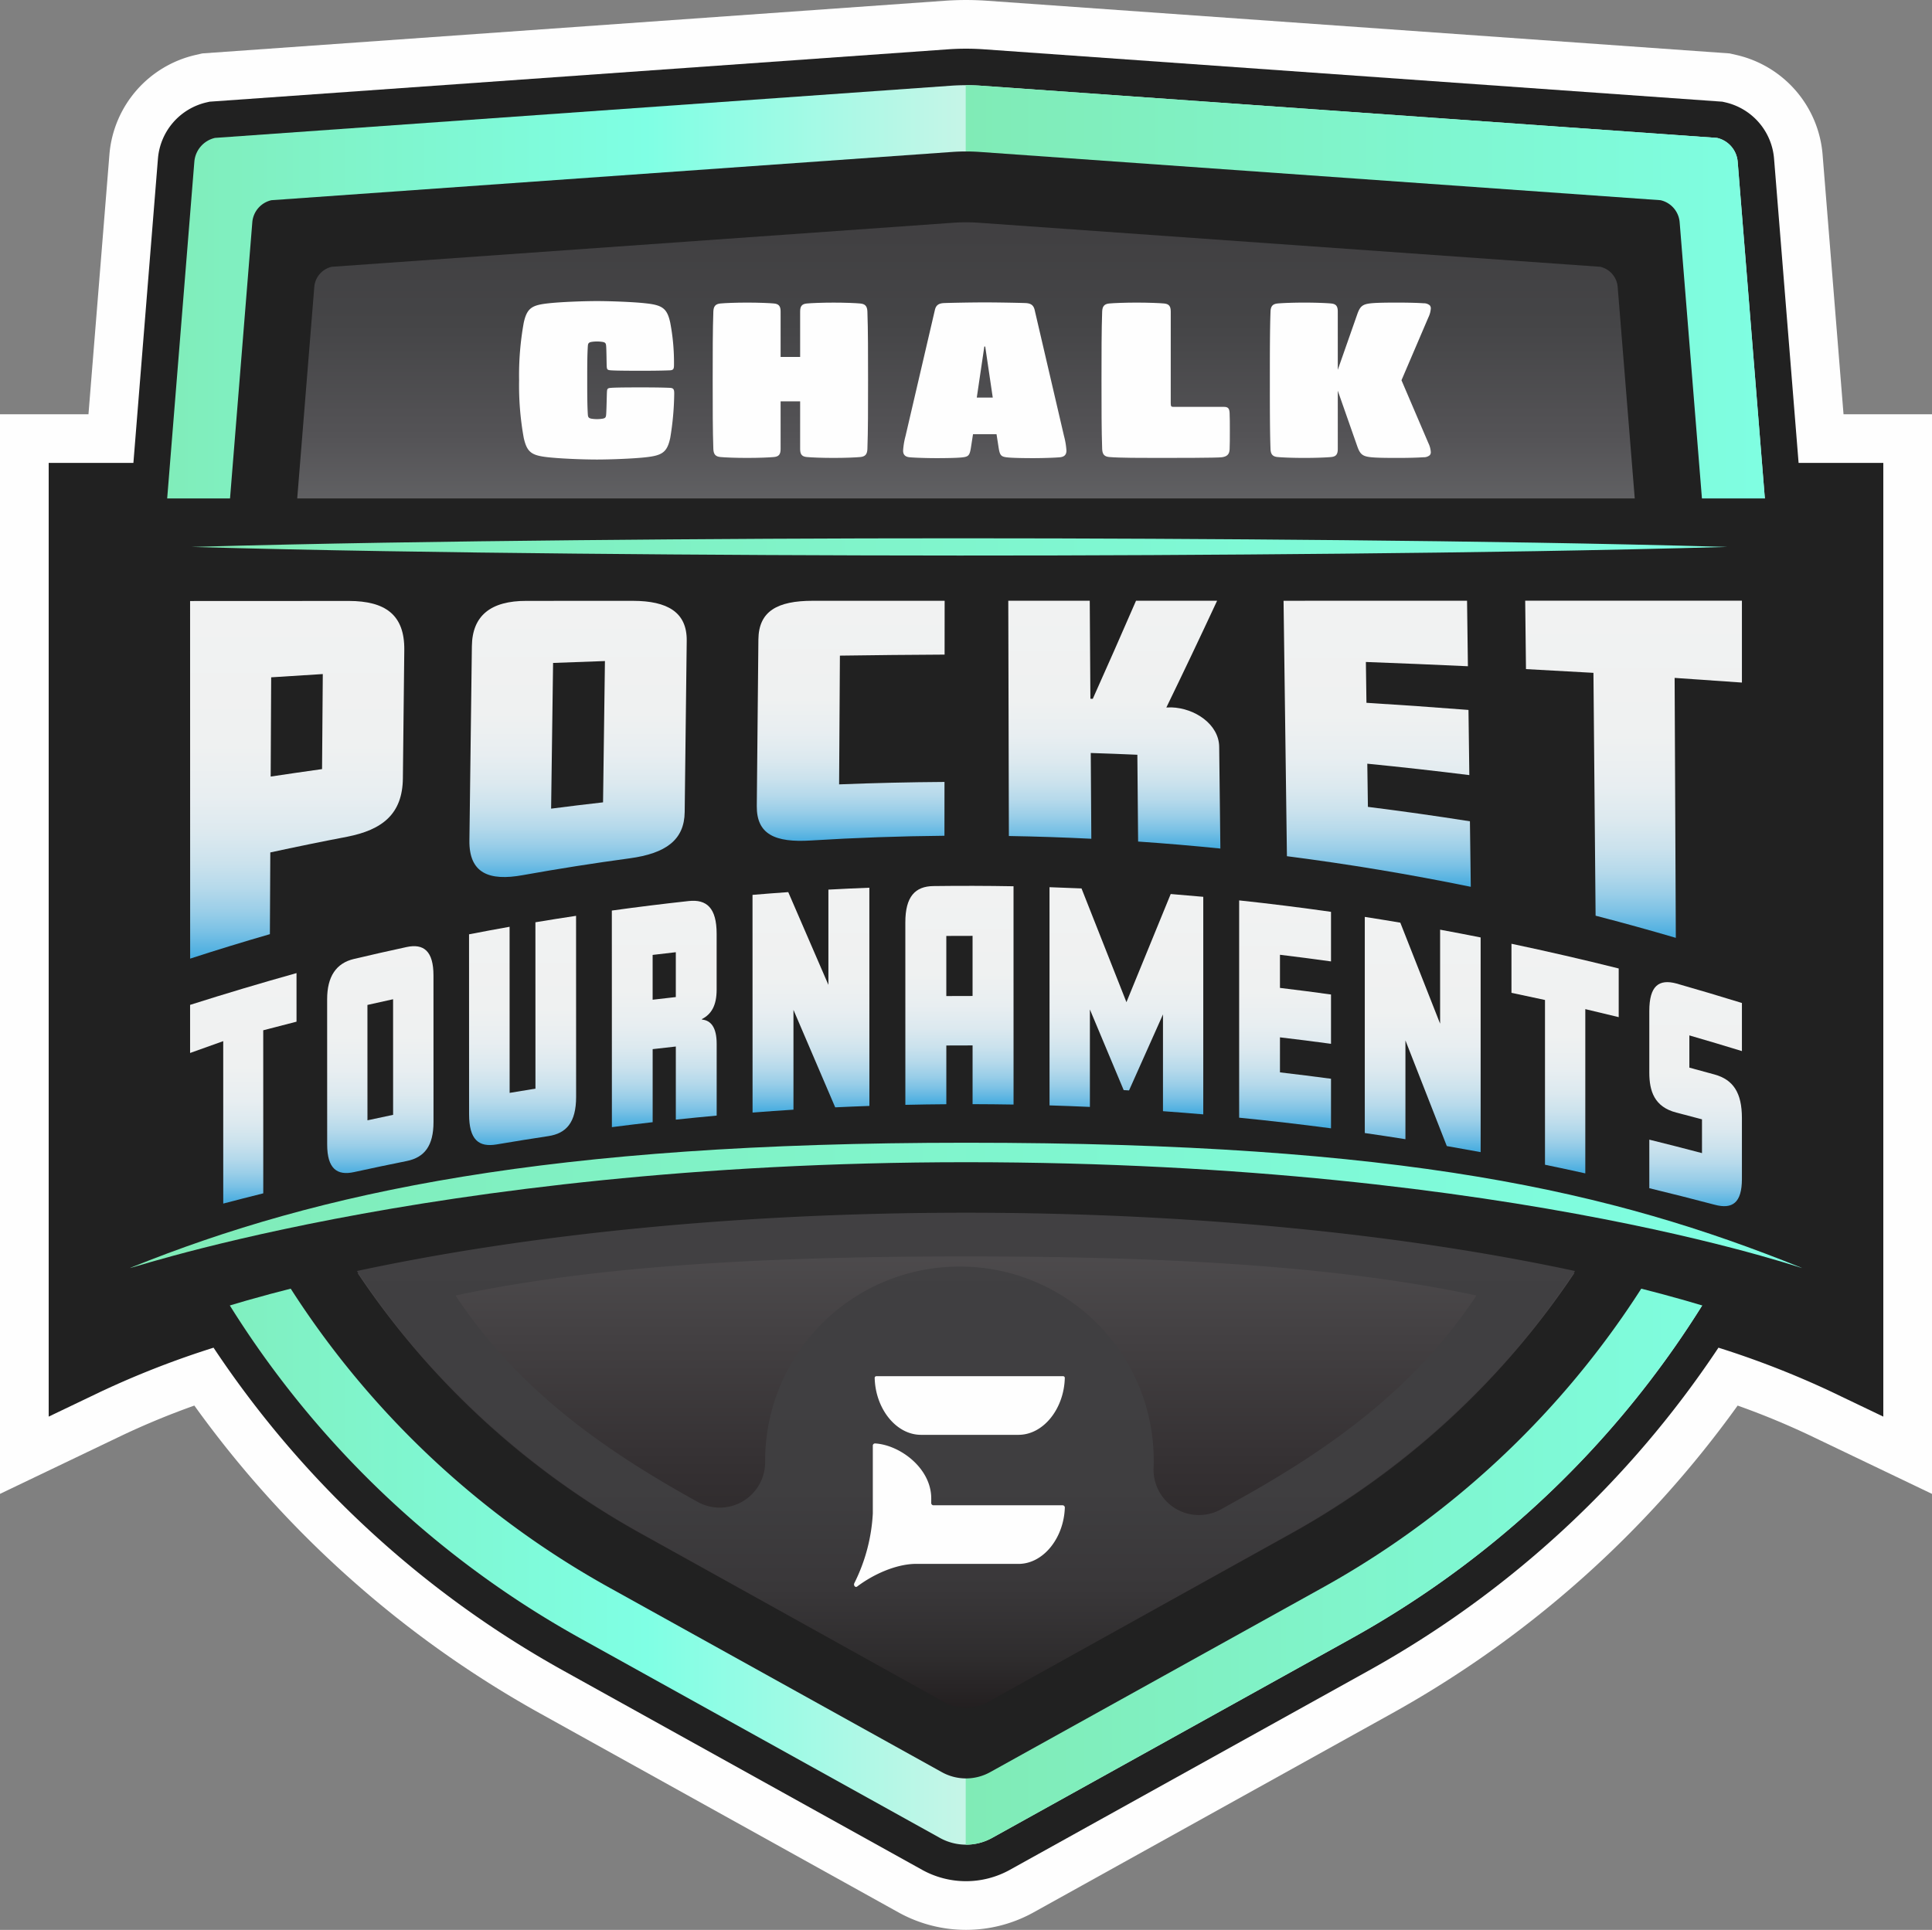 <svg xmlns="http://www.w3.org/2000/svg" xmlns:xlink="http://www.w3.org/1999/xlink" width="409.839" height="409.485" viewBox="0 0 409.839 409.485">
  <rect x="0" y="0" width="409.839" height="409.485" fill="#808080" stroke="none"/>
  <defs>
    <linearGradient id="linear-gradient" y1="0.5" x2="1" y2="0.5" gradientUnits="objectBoundingBox">
      <stop offset="0" stop-color="#80ebb6"/>
      <stop offset="0.311" stop-color="#7fffe4"/>
      <stop offset="0.498" stop-color="#c5f5e7"/>
    </linearGradient>
    <linearGradient id="linear-gradient-2" y1="0.5" x2="1" y2="0.5" gradientUnits="objectBoundingBox">
      <stop offset="0" stop-color="#80ebb6"/>
      <stop offset="1" stop-color="#7fffe4"/>
    </linearGradient>
    <linearGradient id="linear-gradient-3" x1="0.5" y1="0.01" x2="0.5" y2="0.964" gradientUnits="objectBoundingBox">
      <stop offset="0" stop-color="#414042"/>
      <stop offset="0.063" stop-color="#454547"/>
      <stop offset="0.141" stop-color="#545356"/>
      <stop offset="0.226" stop-color="#6b6c6e"/>
      <stop offset="0.315" stop-color="#8c8e91"/>
      <stop offset="0.331" stop-color="#939598"/>
      <stop offset="0.601" stop-color="#605f61"/>
      <stop offset="0.868" stop-color="#343032"/>
      <stop offset="1" stop-color="#231f20"/>
    </linearGradient>
    <linearGradient id="linear-gradient-4" x1="0.5" x2="0.5" y2="1" gradientUnits="objectBoundingBox">
      <stop offset="0" stop-color="#f1f2f2"/>
      <stop offset="0.402" stop-color="#eff1f1"/>
      <stop offset="0.547" stop-color="#e8eef1"/>
      <stop offset="0.651" stop-color="#dce9ef"/>
      <stop offset="0.734" stop-color="#cbe2ed"/>
      <stop offset="0.806" stop-color="#b5d9eb"/>
      <stop offset="0.869" stop-color="#9acee8"/>
      <stop offset="0.926" stop-color="#7ac1e5"/>
      <stop offset="0.977" stop-color="#55b2e1"/>
      <stop offset="1" stop-color="#43abdf"/>
    </linearGradient>
    <linearGradient id="linear-gradient-23" x1="0.5" x2="0.5" y2="1" gradientUnits="objectBoundingBox">
      <stop offset="0" stop-color="#414042"/>
      <stop offset="0.559" stop-color="#3f3e40"/>
      <stop offset="0.76" stop-color="#393739"/>
      <stop offset="0.903" stop-color="#2e2c2d"/>
      <stop offset="1" stop-color="#231f20"/>
    </linearGradient>
  </defs>
  <g id="Group_365" data-name="Group 365" transform="translate(1930.72 -1062.838)">
    <path id="Path_1077" data-name="Path 1077" d="M-1725.8,1472.323a29.586,29.586,0,0,1-14.33-3.711l-76.185-42.312a224.523,224.523,0,0,1-73.176-65.225,164.575,164.575,0,0,0-15.329,6.33l-25.9,12.406V1150.743h18.767l4.449-55.181a23.64,23.64,0,0,1,18.335-21.077l1.372-.315L-1730.315,1063c1.495-.106,3.014-.16,4.514-.16s3.02.054,4.515.16l157.482,11.172,1.372.315a23.64,23.64,0,0,1,18.335,21.077l4.449,55.181h18.767v229.068l-25.9-12.406a164.585,164.585,0,0,0-15.329-6.33,224.522,224.522,0,0,1-73.177,65.225l-76.185,42.312A29.581,29.581,0,0,1-1725.8,1472.323Z" transform="translate(0 0)" fill="#fefefe"/>
    <path id="Path_1078" data-name="Path 1078" d="M-1706.83,1480.963a19.211,19.211,0,0,1-9.306-2.41l-76.185-42.307a213.586,213.586,0,0,1-74.129-68.484,191.744,191.744,0,0,0-23.871,9.31l-11.1,5.316V1180.032h17.969l5.21-64.607a13.355,13.355,0,0,1,10.362-11.905l.588-.135,156.68-11.114c1.253-.089,2.525-.134,3.781-.134s2.529.045,3.782.134l156.679,11.114.588.135a13.355,13.355,0,0,1,10.362,11.905l5.21,64.607h17.97v202.356l-11.1-5.316a191.725,191.725,0,0,0-23.871-9.31,213.59,213.59,0,0,1-74.129,68.484l-76.185,42.307A19.208,19.208,0,0,1-1706.83,1480.963Z" transform="translate(-18.97 -18.97)" fill="#212121"/>
    <path id="Path_1079" data-name="Path 1079" d="M-1595.593,1443.706l-76.185,42.3a11.416,11.416,0,0,1-11.076,0l-76.185-42.3a204.863,204.863,0,0,1-94.173-111.893,48.041,48.041,0,0,1-2.445-19.829l14.65-181.662a5.66,5.66,0,0,1,4.382-5.027l156.078-11.07a45.744,45.744,0,0,1,6.465,0l156.078,11.07a5.66,5.66,0,0,1,4.381,5.027l14.65,181.662a48.037,48.037,0,0,1-2.444,19.829A204.862,204.862,0,0,1-1595.593,1443.706Z" transform="translate(-48.484 -33.197)" fill="url(#linear-gradient)"/>
    <path id="Path_1080" data-name="Path 1080" d="M-1173.7,1331.811a204.865,204.865,0,0,1-94.172,111.894l-76.187,42.3a11.407,11.407,0,0,1-5.6,1.432V1114.109q1.651,0,3.3.116l156.079,11.07a5.656,5.656,0,0,1,4.383,5.026l14.65,181.66A48.035,48.035,0,0,1-1173.7,1331.811Z" transform="translate(-376.202 -33.195)" fill="url(#linear-gradient-2)"/>
    <path id="Path_1081" data-name="Path 1081" d="M-1577.1,1458.762l-70.46,39.116a10.557,10.557,0,0,1-10.244,0l-70.459-39.116a189.44,189.44,0,0,1-87.1-103.464,44.417,44.417,0,0,1-2.261-18.335l13.549-167.977a5.233,5.233,0,0,1,4.052-4.649l144.349-10.236a42.2,42.2,0,0,1,5.979,0l144.349,10.236a5.233,5.233,0,0,1,4.052,4.649l13.549,167.977A44.412,44.412,0,0,1-1490,1355.3,189.44,189.44,0,0,1-1577.1,1458.762Z" transform="translate(-73.12 -59.019)" fill="#212121"/>
    <path id="Path_1082" data-name="Path 1082" d="M-1557.33,1474.855l-64.34,35.711a9.643,9.643,0,0,1-9.354,0l-64.34-35.711A172.955,172.955,0,0,1-1774.9,1380.4a40.543,40.543,0,0,1-2.065-16.739l12.372-153.351a4.779,4.779,0,0,1,3.7-4.243l131.813-9.344a38.512,38.512,0,0,1,5.459,0l131.813,9.344a4.778,4.778,0,0,1,3.7,4.243l12.372,153.351a40.545,40.545,0,0,1-2.064,16.739A172.955,172.955,0,0,1-1557.33,1474.855Z" transform="translate(-99.453 -86.62)" fill="url(#linear-gradient-3)"/>
    <path id="Path_1083" data-name="Path 1083" d="M-1505.76,1364v182.765c-38.416-18.441-107.722-30.751-186.843-30.751s-148.427,12.31-186.843,30.751V1364Z" transform="translate(-33.197 -195.406)" fill="#212121"/>
    <g id="Group_360" data-name="Group 360" transform="translate(-1890.396 1190.289)">
      <path id="Path_1084" data-name="Path 1084" d="M-1799.416,1496.377q.043-8.671.087-17.342,8.112-1.761,16.265-3.325c7.57-1.475,11.777-4.876,11.859-12.395q.15-13.622.3-27.242c.083-7.511-4.079-10.374-11.714-10.4q-16.862.007-33.724.016.007,37.94.013,75.878Q-1807.906,1498.828-1799.416,1496.377Zm.272-54.5q5.473-.359,10.951-.691-.079,10.083-.156,20.167-5.457.761-10.9,1.583Q-1799.2,1452.4-1799.143,1441.873Z" transform="translate(1816.344 -1425.614)" fill="url(#linear-gradient-4)"/>
      <path id="Path_1085" data-name="Path 1085" d="M-1636.923,1483.809q11.289-2.025,22.639-3.561c7.679-1.044,11.6-3.906,11.669-9.826q.216-18.177.432-36.354c.07-6.042-4.095-8.441-11.393-8.454l-22.567.007c-7.634-.025-11.534,3.15-11.615,9.6q-.261,20.628-.524,41.256C-1648.37,1483.391-1644.141,1485.132-1636.923,1483.809Zm6.391-45.02q5.5-.215,11-.4-.2,14.99-.4,29.981-5.515.624-11.017,1.337Q-1630.741,1454.248-1630.533,1438.789Z" transform="translate(1707.535 -1425.577)" fill="url(#linear-gradient-4)"/>
      <path id="Path_1086" data-name="Path 1086" d="M-1463.823,1476.434q14.123-.874,28.27-1,0-5.71.01-11.419-11.18.075-22.354.516.083-13.658.168-27.316,11.1-.164,22.209-.219,0-5.71.01-11.419l-27.937,0c-7.634-.008-11.513,2.255-11.572,8.219q-.17,17.663-.34,35.326C-1475.417,1475.1-1471.544,1476.929-1463.823,1476.434Z" transform="translate(1595.575 -1425.552)" fill="url(#linear-gradient-4)"/>
      <path id="Path_1087" data-name="Path 1087" d="M-1289.4,1448.181l-1.095.025q5.407-11.13,10.766-22.65l-17.2,0q-4.565,10.519-9.172,20.806l-.506-.01q-.069-10.4-.137-20.795l-17.282,0q.063,24.958.126,49.917,8.748.148,17.49.584-.06-9.1-.121-18.2,4.944.158,9.886.375.079,9.208.16,18.416,8.734.6,17.449,1.484-.125-10.792-.251-21.584C-1279.337,1451.792-1284.429,1448.345-1289.4,1448.181Z" transform="translate(1497.591 -1425.538)" fill="url(#linear-gradient-4)"/>
      <path id="Path_1088" data-name="Path 1088" d="M-1118.69,1486.238q-.091-6.952-.181-13.9-10.8-1.7-21.641-3.061-.064-4.579-.128-9.159,10.839,1.072,21.642,2.418-.09-6.913-.18-13.827-10.809-.843-21.643-1.514-.061-4.331-.121-8.662,10.828.4,21.643.907-.091-6.952-.181-13.9l-38.926.005q.358,27.1.716,54.2Q-1138.105,1482.262-1118.69,1486.238Z" transform="translate(1390.365 -1425.525)" fill="url(#linear-gradient-4)"/>
      <path id="Path_1089" data-name="Path 1089" d="M-998.538,1440.82q.228,25.764.457,51.53,8.537,2.208,17.017,4.7-.126-27.58-.252-55.158,7.141.473,14.274.991l0-17.379-45.973.009q.083,7.256.167,14.513Q-1005.692,1440.4-998.538,1440.82Z" transform="translate(1296.234 -1425.506)" fill="url(#linear-gradient-4)"/>
      <path id="Path_1090" data-name="Path 1090" d="M-1793.767,1649.647q-11.327,3.17-22.576,6.744,0,5.1,0,10.206,3.509-1.274,7.028-2.513,0,17.234.006,34.468,4.24-1.113,8.489-2.172,0-17.3-.007-34.6,3.526-.933,7.062-1.826Q-1793.766,1654.8-1793.767,1649.647Z" transform="translate(1816.344 -1570.625)" fill="url(#linear-gradient-4)"/>
      <path id="Path_1091" data-name="Path 1091" d="M-1717.025,1633.628q-5.6,1.211-11.175,2.528c-3.774.894-5.677,3.742-5.677,8.54q0,15.42.007,30.839c0,5.139,2.114,6.629,5.681,5.847q5.579-1.221,11.175-2.347c3.785-.758,5.7-3.225,5.7-8.294q0-15.544-.008-31.088C-1711.32,1634.473-1713.405,1632.845-1717.025,1633.628Zm-8.3,36.764q0-12.24-.006-24.479,2.72-.617,5.442-1.211,0,12.263.006,24.527Q-1722.608,1669.8-1725.328,1670.392Z" transform="translate(1762.951 -1560.133)" fill="url(#linear-gradient-4)"/>
      <path id="Path_1092" data-name="Path 1092" d="M-1634.422,1616.523q.005,17.648.01,35.3-2.74.435-5.479.9,0-17.621-.01-35.244-4.3.765-8.6,1.6.006,19.09.01,38.181c0,5.423,2.045,7.046,5.847,6.4q5.472-.93,10.956-1.76c3.808-.576,5.9-2.873,5.9-8.33q-.006-19.208-.01-38.414Q-1630.112,1615.8-1634.422,1616.523Z" transform="translate(1707.676 -1548.284)" fill="url(#linear-gradient-4)"/>
      <path id="Path_1093" data-name="Path 1093" d="M-1543.452,1631.335v-.115c1.933-1,3.112-2.785,3.111-6.25q0-5.92,0-11.839c0-5.484-2.107-7.366-5.933-6.95q-8.157.889-16.3,2.019.006,22.978.012,45.957,4.321-.557,8.647-1.052,0-7.75,0-15.5,2.459-.289,4.916-.556,0,7.757,0,15.513,4.331-.459,8.664-.854,0-7.624,0-15.246C-1540.338,1633-1541.56,1631.493-1543.452,1631.335Zm-10.467-4.217q0-4.754,0-9.507,2.457-.3,4.916-.573,0,4.758,0,9.516Q-1551.462,1626.825-1553.919,1627.118Z" transform="translate(1652.04 -1542.447)" fill="url(#linear-gradient-4)"/>
      <path id="Path_1094" data-name="Path 1094" d="M-1461.828,1598.668q0,10.1,0,20.21-4.261-9.88-8.517-19.68-3.792.266-7.581.585,0,23.1.011,46.191,4.336-.34,8.676-.615,0-10.589,0-21.18,4.427,10.3,8.855,20.686,3.625-.175,7.252-.3,0-23.149-.009-46.3Q-1457.484,1598.431-1461.828,1598.668Z" transform="translate(1597.234 -1537.358)" fill="url(#linear-gradient-4)"/>
      <path id="Path_1095" data-name="Path 1095" d="M-1380.032,1597.188c-3.839.053-5.948,2.2-5.946,7.7q0,19.361.006,38.721,4.345-.1,8.69-.13,0-6.233,0-12.464,2.784-.022,5.569-.016,0,6.233,0,12.465,4.347.01,8.691.084,0-23.159-.006-46.318Q-1371.53,1597.076-1380.032,1597.188Zm2.746,23.336q0-6.376,0-12.755,2.783-.022,5.569-.015,0,6.377,0,12.754Q-1374.5,1620.5-1377.286,1620.524Z" transform="translate(1537.705 -1536.631)" fill="url(#linear-gradient-4)"/>
      <path id="Path_1096" data-name="Path 1096" d="M-1273.521,1599.4q-4.693,11.42-9.392,22.945-4.761-12.1-9.529-24.131-3.394-.153-6.789-.264,0,23.153.006,46.3,4.28.131,8.56.323,0-10.339,0-20.678,3.585,8.536,7.167,17.109l1.138.067q3.6-8.091,7.2-16.124,0,10.266,0,20.532,4.275.306,8.546.675,0-23.081,0-46.161Q-1270.069,1599.68-1273.521,1599.4Z" transform="translate(1481.542 -1537.156)" fill="url(#linear-gradient-4)"/>
      <path id="Path_1097" data-name="Path 1097" d="M-1176.467,1642.4q0-3.716,0-7.432,5.419.635,10.829,1.373,0-5.232,0-10.464-5.41-.749-10.829-1.4,0-3.516,0-7.03,5.421.654,10.829,1.411,0-5.26,0-10.521-9.731-1.385-19.486-2.428,0,23.053,0,46.107,9.756.97,19.486,2.257,0-5.26,0-10.52Q-1171.047,1643.034-1176.467,1642.4Z" transform="translate(1407.664 -1542.313)" fill="url(#linear-gradient-4)"/>
      <path id="Path_1098" data-name="Path 1098" d="M-1093.547,1618.543q0,9.974,0,19.947-4.217-10.725-8.444-21.437-3.766-.636-7.535-1.221,0,22.93,0,45.86,4.315.623,8.622,1.307,0-10.481,0-20.961,4.391,11.2,8.777,22.418,3.592.623,7.176,1.286,0-22.775,0-45.551Q-1089.244,1619.334-1093.547,1618.543Z" transform="translate(1358.717 -1548.732)" fill="url(#linear-gradient-4)"/>
      <path id="Path_1099" data-name="Path 1099" d="M-998.524,1637.238q-11.34-2.837-22.748-5.244,0,5.206,0,10.411,3.56.738,7.112,1.518,0,17.48,0,34.959,4.279.887,8.552,1.831,0-17.425,0-34.85,3.545.83,7.084,1.7Q-998.524,1642.4-998.524,1637.238Z" transform="translate(1301.578 -1559.196)" fill="url(#linear-gradient-4)"/>
      <path id="Path_1100" data-name="Path 1100" d="M-924.489,1674.693q-2.673-.739-5.351-1.458,0-3.419,0-6.839,5.586,1.616,11.15,3.328,0-5.1,0-10.207-6.918-2.136-13.87-4.125c-3.754-1.016-5.777.488-5.777,5.834q0,6.527,0,13.054c0,3.943,1.077,7.293,5.737,8.493q2.722.706,5.439,1.432,0,3.584,0,7.167-5.58-1.475-11.175-2.856,0,5.149,0,10.3,6.961,1.688,13.892,3.518c3.7.977,5.752-.354,5.752-5.484q0-6.471,0-12.94C-918.695,1678.557-920.542,1675.789-924.489,1674.693Z" transform="translate(1247.883 -1574.153)" fill="url(#linear-gradient-4)"/>
    </g>
    <g id="Group_361" data-name="Group 361" transform="translate(-1820.602 1126.719)">
      <path id="Path_1101" data-name="Path 1101" d="M-1591.591,1244.937c3.625.376,4.613,1.083,5.272,4.1a45.007,45.007,0,0,1,.8,8.9c0,.894-.094,1.177-.847,1.223-2.165.094-4.943.094-6.308.094-.989,0-5.084,0-6.214-.094-.753-.047-.847-.188-.895-.753s-.047-3.766-.141-4.519c-.047-.47-.189-.659-.753-.754a8,8,0,0,0-1.177-.094,7.98,7.98,0,0,0-1.177.094c-.471.094-.707.236-.753.754-.141,1.883-.141,4.613-.141,7.391,0,2.5,0,5.508.141,7.391.047.517.283.659.753.753a7.944,7.944,0,0,0,1.177.094,7.958,7.958,0,0,0,1.177-.094c.564-.094.706-.282.753-.753.094-.753.141-4.472.188-5.037s.141-.707.895-.754c1.13-.094,5.178-.094,6.167-.094,1.365,0,4.142,0,6.308.094.754.047.895.33.895,1.224a60.636,60.636,0,0,1-.848,9.415c-.659,3.013-1.648,3.719-5.272,4.1-2.5.282-7.391.471-10.262.471-3.06,0-7.579-.189-10.262-.471-3.625-.377-4.567-1.036-5.273-4.1a62.325,62.325,0,0,1-.989-12.24,62.327,62.327,0,0,1,.989-12.239c.706-3.2,1.836-3.719,5.273-4.1,2.495-.282,7.391-.471,10.262-.471S-1594.086,1244.654-1591.591,1244.937Z" transform="translate(1618.377 -1244.466)" fill="#fefefe"/>
      <path id="Path_1102" data-name="Path 1102" d="M-1481.923,1245.588c.941-.094,3.295-.188,5.7-.188,2.354,0,4.707.094,5.648.189.989.094,1.46.518,1.507,1.695.141,3.813.141,9.085.141,14.593,0,5.6,0,10.781-.141,14.593-.047,1.177-.517,1.6-1.507,1.695-.941.094-3.295.188-5.648.188-2.4,0-4.755-.094-5.7-.188-.989-.094-1.413-.518-1.413-1.695v-10.121h-4.143v10.121c0,1.177-.423,1.6-1.412,1.695-.941.094-3.295.188-5.7.188-2.354,0-4.708-.094-5.649-.188-.989-.094-1.459-.518-1.507-1.695-.141-3.813-.141-8.991-.141-14.593,0-5.508,0-10.78.141-14.593.047-1.177.518-1.6,1.507-1.7.942-.094,3.3-.188,5.649-.188,2.4,0,4.754.094,5.7.189.989.094,1.412.518,1.412,1.695v9.65h4.143v-9.65C-1483.335,1246.107-1482.912,1245.683-1481.923,1245.588Z" transform="translate(1542.953 -1245.071)" fill="#fefefe"/>
      <path id="Path_1103" data-name="Path 1103" d="M-1352.671,1276.713c0,.847-.424,1.318-1.366,1.412s-3.577.188-5.743.188-4.284-.047-5.226-.141c-1.553-.141-1.789-.376-2.071-2.213l-.424-2.73h-4.989l-.424,2.73c-.283,1.836-.518,2.071-2.071,2.213-.941.094-3.06.141-5.225.141s-4.8-.094-5.744-.188-1.365-.565-1.365-1.412a15.677,15.677,0,0,1,.518-3.108l6.214-26.691c.235-1.083.847-1.46,1.977-1.507s5.79-.141,8.615-.141,7.485.094,8.615.141,1.742.423,1.977,1.507l6.214,26.691A15.677,15.677,0,0,1-1352.671,1276.713Zm-19.019-11.251h3.389l-1.6-10.828h-.188Z" transform="translate(1468.779 -1244.984)" fill="#fefefe"/>
      <path id="Path_1104" data-name="Path 1104" d="M-1240.768,1268.843c.047.941.047,2.354.047,3.86s0,2.871-.047,3.813c-.047,1.178-.659,1.554-1.648,1.695-1.036.142-10.277.142-13.573.142s-8.1,0-10.31-.188c-.988-.094-1.459-.518-1.506-1.695-.142-3.813-.142-9.085-.142-14.593s0-10.78.142-14.593c.047-1.177.518-1.6,1.507-1.7.941-.094,3.436-.188,5.79-.188,2.4,0,4.9.094,5.837.189.988.094,1.412.518,1.412,1.695v19.489c0,.659.141.753.565.753h10.748C-1241.1,1267.525-1240.816,1267.855-1240.768,1268.843Z" transform="translate(1391.492 -1245.071)" fill="#fefefe"/>
      <path id="Path_1105" data-name="Path 1105" d="M-1132.5,1277.081a.927.927,0,0,1-.235.707,1.955,1.955,0,0,1-1.318.423c-1.318.094-3.443.142-5.279.142s-4.331,0-5.791-.142c-1.789-.188-2.354-.565-2.966-2.306l-4.142-11.816v12.381c0,1.177-.424,1.6-1.413,1.695-.941.094-3.295.188-5.7.188-2.354,0-4.708-.094-5.649-.188-.989-.094-1.459-.518-1.506-1.695-.141-3.813-.141-8.991-.141-14.593,0-5.508,0-10.78.141-14.593.047-1.177.518-1.6,1.506-1.7.942-.094,3.3-.188,5.649-.188,2.4,0,4.755.094,5.7.189.989.094,1.413.518,1.413,1.695v12.381l4.142-11.816c.612-1.741,1.177-2.118,2.966-2.307,1.459-.141,3.954-.141,5.791-.141s3.961.047,5.279.141a1.957,1.957,0,0,1,1.318.424.926.926,0,0,1,.235.706,5.04,5.04,0,0,1-.518,1.883l-5.7,13.322,5.7,13.322A5.039,5.039,0,0,1-1132.5,1277.081Z" transform="translate(1325.899 -1245.071)" fill="#fefefe"/>
    </g>
    <path id="Path_1106" data-name="Path 1106" d="M-1675.118,1756.336c-115.36,0-182.938,24.688-176.957,22.28,39.773-16.007,88.346-26.412,176.957-26.412,93.218,0,137.184,10.4,176.956,26.412C-1492.181,1781.024-1556.5,1756.336-1675.118,1756.336Z" transform="translate(-50.681 -446.898)" fill="url(#linear-gradient-2)"/>
    <path id="Path_1107" data-name="Path 1107" d="M-1815.522,1389.357c27.153-.759,54.3-1.155,81.457-1.424s54.3-.411,81.457-.408,54.3.136,81.457.4,54.305.667,81.457,1.43c-27.152.763-54.3,1.162-81.457,1.43s-54.3.411-81.457.4-54.3-.14-81.457-.408S-1788.369,1390.115-1815.522,1389.357Z" transform="translate(-74.584 -210.471)" fill="url(#linear-gradient-2)"/>
    <path id="Path_1108" data-name="Path 1108" d="M-1586.735,1795.26c-48.327,0-93,4.594-129.2,12.369a173.489,173.489,0,0,0,60.178,55.633l64.341,35.813a9.627,9.627,0,0,0,9.353,0l64.341-35.813a173.517,173.517,0,0,0,60.178-55.633C-1493.74,1799.854-1538.407,1795.26-1586.735,1795.26Zm57.846,60.847-3.728,2.075a9.629,9.629,0,0,1-14.328-8.695q.03-.79.03-1.587a41.109,41.109,0,0,0-40.956-41.212,41.214,41.214,0,0,0-41.475,41.211c0,.071,0,.141,0,.21a9.635,9.635,0,0,1-14.31,8.512l-.927-.516c-20.5-11.409-37.719-24.109-50.439-43.271,30.341-6.518,67.781-8.3,108.286-8.3s77.945,1.784,108.286,8.3C-1491.17,1832-1508.4,1844.7-1528.889,1856.107Z" transform="translate(-139.064 -475.105)" fill="url(#linear-gradient-23)"/>
    <g id="Group_364" data-name="Group 364" transform="translate(-1749.551 1354.839)">
      <g id="Group_362" data-name="Group 362" transform="translate(0 14.268)">
        <path id="Path_1109" data-name="Path 1109" d="M-1400.468,1945.277c0-6.481-6.72-11.393-11.954-11.675a.479.479,0,0,0-.44.527v14.334a37.352,37.352,0,0,1-3.915,14.777c-.239.477.2,1.018.591.725,3.5-2.632,8.084-4.643,12.079-4.8h22.138c5.291,0,9.609-5.489,9.839-11.9a.486.486,0,0,0-.431-.539h-27.477a.486.486,0,0,1-.431-.527Z" transform="translate(1416.845 -1933.602)" fill="#fefefe"/>
      </g>
      <g id="Group_363" data-name="Group 363" transform="translate(4.379 0)">
        <path id="Path_1110" data-name="Path 1110" d="M-1364.094,1893.494c-.155,6.5-4.5,12.081-9.843,12.081h-20.644c-5.342,0-9.688-5.585-9.844-12.081a.352.352,0,0,1,.36-.36c1.544-.006,38.611,0,39.611,0A.356.356,0,0,1-1364.094,1893.494Z" transform="translate(1404.425 -1893.13)" fill="#fefefe"/>
      </g>
    </g>
  </g>
</svg>
